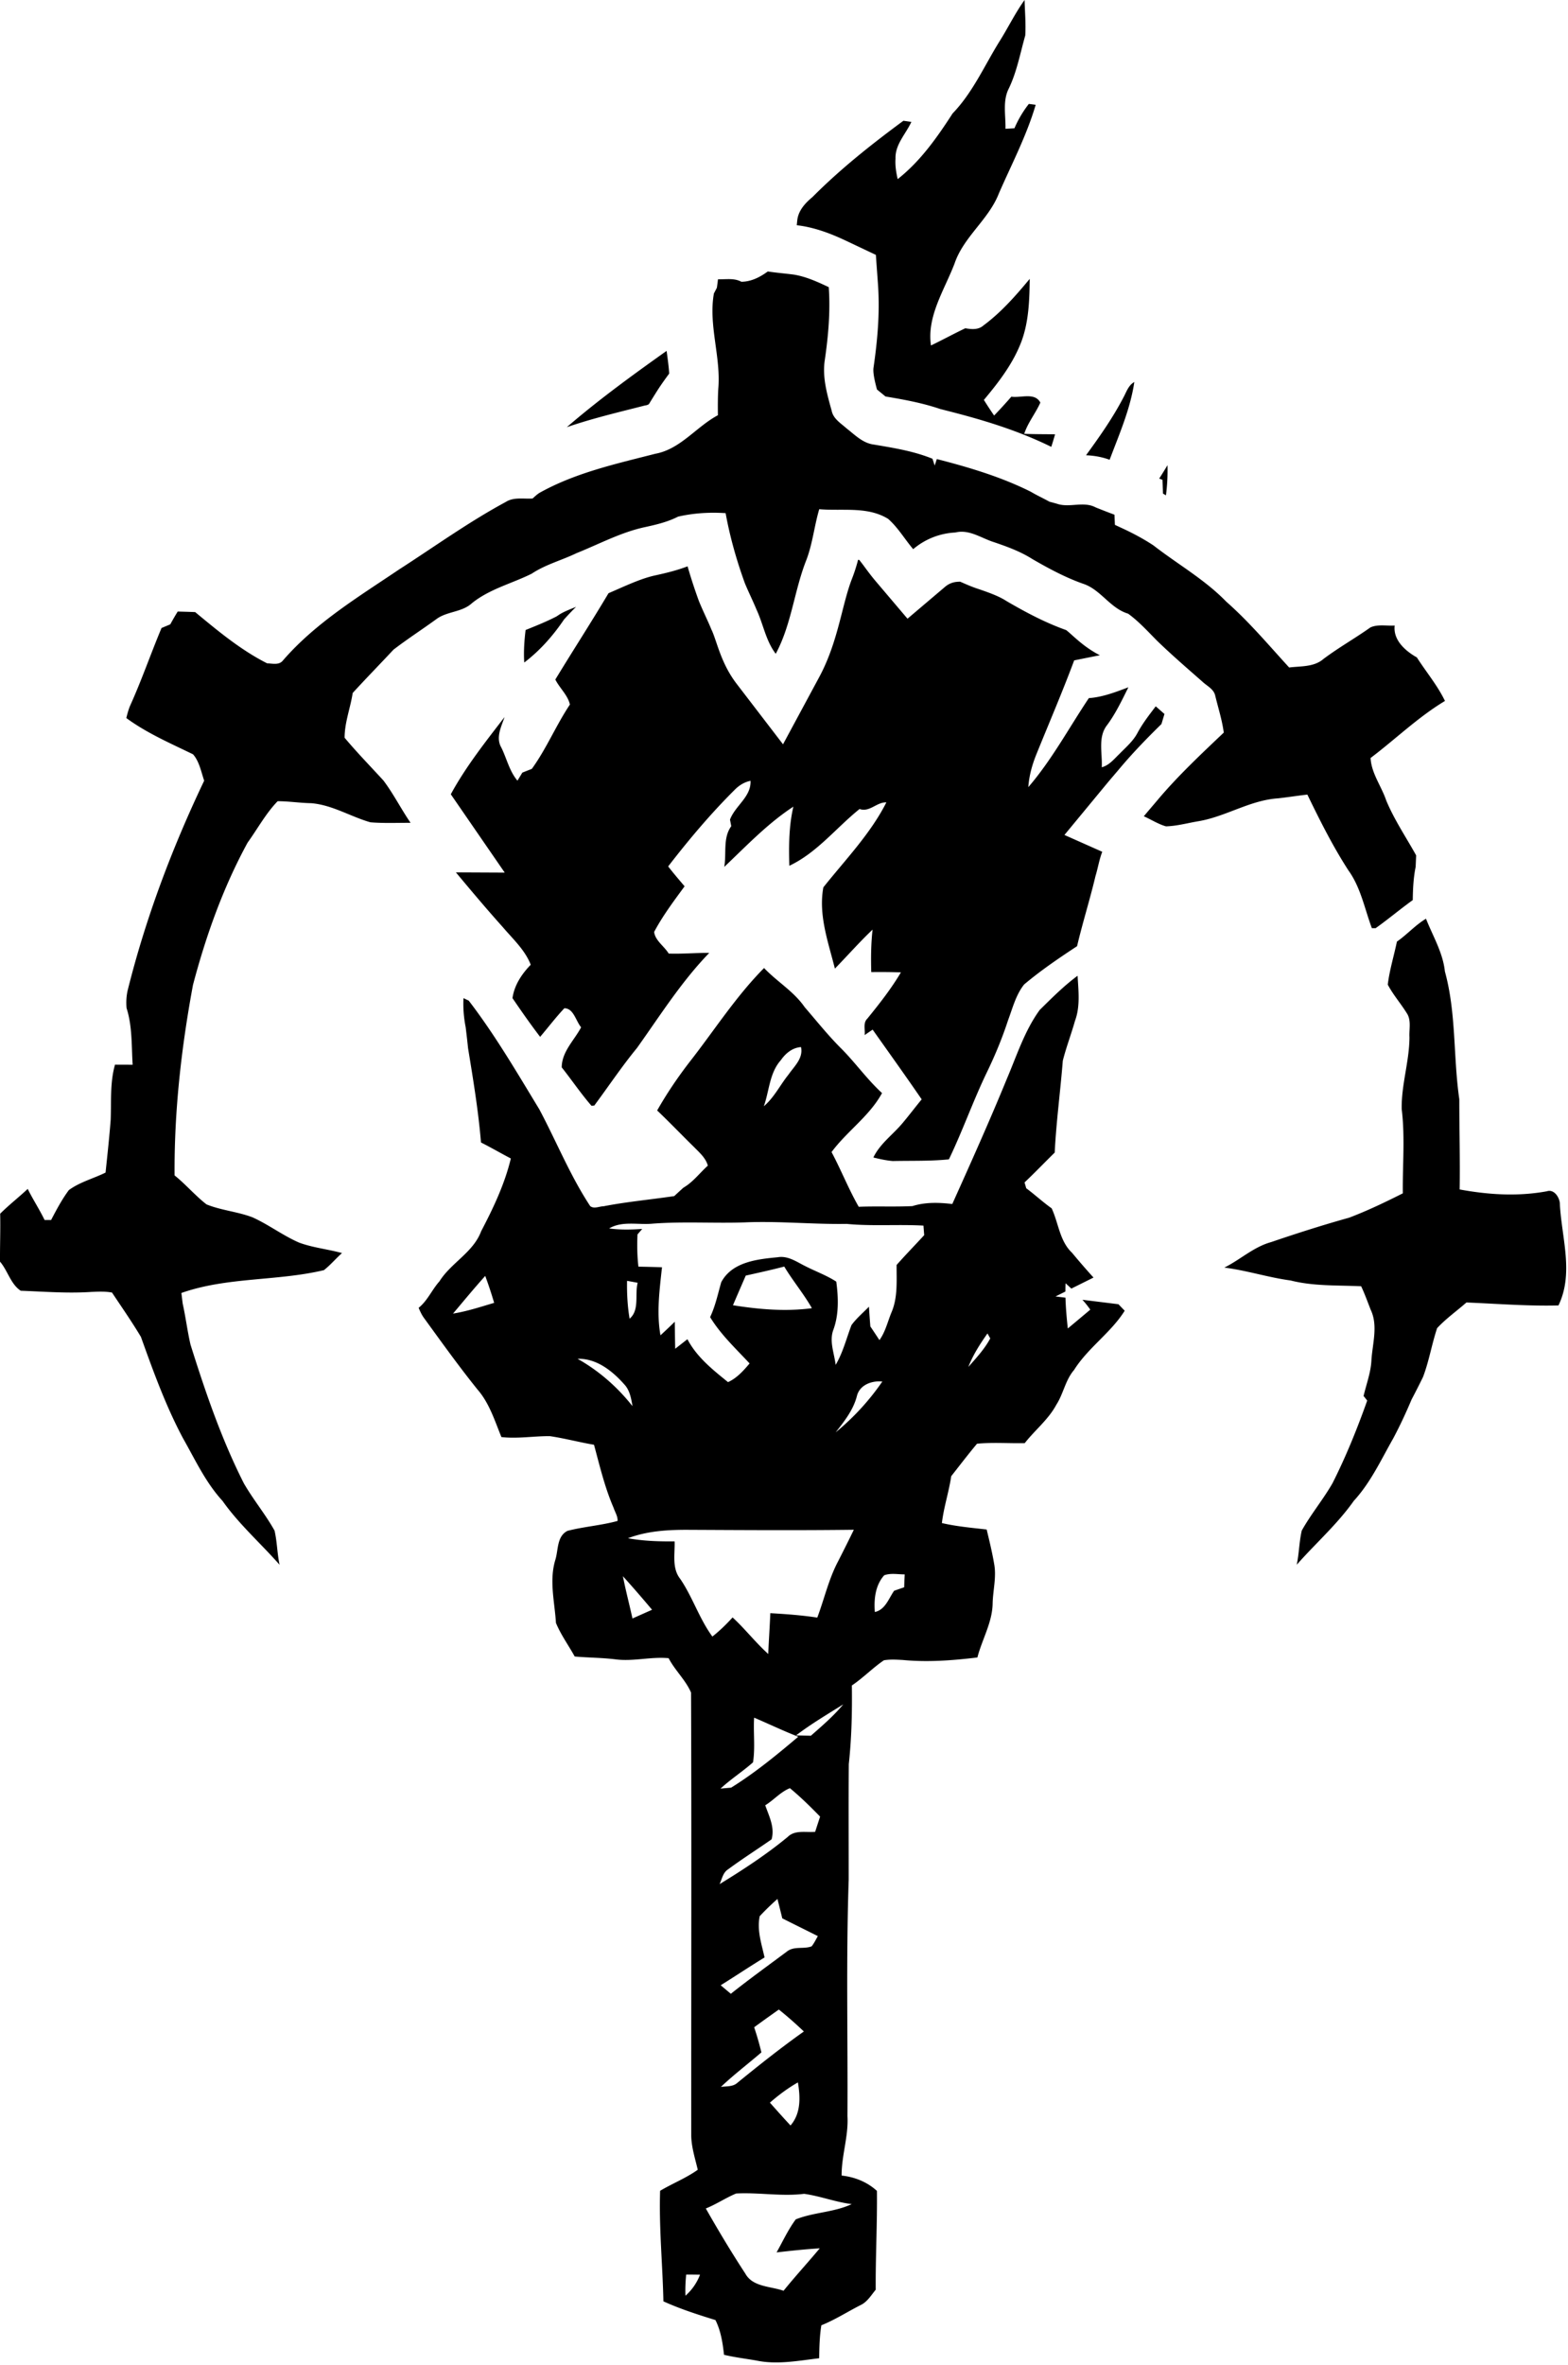 <svg xmlns="http://www.w3.org/2000/svg" data-v-50370f16="" viewBox="0 0 477 719" class="flex-shrink-0 block px-3 w-16 md:w-14"><path data-v-50370f16="" d="M329.285 395.116c.853.952 1.66 1.945 2.388 3.005-2.28 1.91-4.55 3.82-6.84 5.72-.328-3.115-.617-6.236-.705-9.362l-3.023-.374 2.998-1.489c0-.838.012-1.676.05-2.515.589.534 1.178 1.071 1.76 1.615l6.742-3.35a230.092 230.092 0 0 1-6.542-7.545c-3.77-3.55-4.09-9.021-6.19-13.5-2.68-1.9-5.1-4.15-7.73-6.101-.13-.449-.39-1.33-.52-1.77 3.13-2.96 6.11-6.07 9.18-9.08.46-9.33 1.72-18.6 2.46-27.91 1.03-4.1 2.561-8.06 3.71-12.14 1.64-4.38 1.04-9.15.79-13.7-4.17 3.07-7.84 6.77-11.52 10.39-4.59 6.301-6.97 13.86-10.01 20.971-5.25 12.8-10.91 25.42-16.59 38.029-4.05-.479-8.18-.609-12.109.63-5.44.271-10.9-.01-16.351.21-3.09-5.38-5.35-11.17-8.27-16.63 4.7-6.35 11.56-10.939 15.36-17.939-4.51-4.12-8.05-9.141-12.33-13.46-4.01-3.971-7.52-8.391-11.2-12.65-3.29-4.78-8.41-7.75-12.36-11.899-8.56 8.63-15.12 18.93-22.58 28.46-3.65 4.72-7 9.659-9.94 14.84 3.82 3.63 7.47 7.45 11.24 11.14 1.63 1.67 3.53 3.271 4.18 5.63-2.47 2.221-4.49 4.99-7.4 6.681-.95.84-1.89 1.71-2.82 2.579-7.16 1.061-14.38 1.711-21.5 3.091-1.31.02-2.92.89-4.07-.051-6.12-9.279-10.271-19.659-15.49-29.439-6.82-11.22-13.46-22.601-21.47-33.03-.4-.18-1.19-.56-1.59-.75-.14 2.96.09 5.93.67 8.83.25 2.12.51 4.24.72 6.37 1.56 9.52 3.14 19.06 3.94 28.68 3.07 1.54 6.04 3.28 9.08 4.86-1.88 7.81-5.32 15.04-9.03 22.12-2.4 6.439-9.12 9.56-12.681 15.22-2.28 2.55-3.649 5.91-6.34 8.061.47 1.109.97 2.22 1.71 3.199 5.3 7.29 10.55 14.62 16.21 21.65 3.59 4.12 5.23 9.47 7.26 14.439 4.91.561 9.82-.31 14.73-.279 4.51.66 8.94 1.859 13.44 2.62 1.75 6.46 3.29 13.029 5.97 19.189.42 1.3 1.28 2.53 1.2 3.97-5 1.37-10.23 1.721-15.24 3.011-3.23 1.649-2.77 5.68-3.65 8.67-1.99 6.34-.25 12.88.141 19.31 1.479 3.601 3.83 6.811 5.71 10.221 4.18.369 8.399.35 12.57.88 5.35.659 10.65-.88 16-.37 1.92 3.7 5.19 6.649 6.82 10.45.17 44.93.03 89.869.06 134.8.08 3.5 1.19 6.87 1.98 10.26-3.57 2.55-7.69 4.16-11.45 6.39-.37 11.221.76 22.4 1 33.61 5.1 2.31 10.48 4.04 15.83 5.69 1.65 3.279 2.2 6.939 2.61 10.56 3.28.78 6.63 1.18 9.939 1.76 6.29 1.3 12.72.021 19.01-.71.04-3.35.12-6.71.66-10.02 4.16-1.67 7.93-4.11 11.91-6.13 2.061-.96 3.23-3 4.63-4.69-.07-10.02.48-20.01.37-30.03-2.979-2.729-6.75-4.229-10.74-4.67-.05-6.08 2.13-11.95 1.77-18.05.14-23.96-.44-47.95.38-71.89.01-11.71-.06-23.431.03-35.141.86-7.939 1.04-15.93.93-23.899 3.44-2.311 6.33-5.33 9.74-7.65 1.88-.33 3.82-.2 5.72-.1 7.57.729 15.21.149 22.73-.761 1.439-5.569 4.6-10.729 4.64-16.59.12-3.949 1.19-7.899.46-11.84-.6-3.53-1.45-7-2.28-10.47-4.56-.521-9.15-.92-13.62-1.96.57-4.83 2.13-9.46 2.84-14.25 2.6-3.3 5.149-6.65 7.85-9.87 4.81-.46 9.67-.07 14.51-.17 3.101-3.98 7.19-7.16 9.601-11.66 2.18-3.36 2.75-7.51 5.41-10.59 4.23-6.74 11.25-11.351 15.4-18.01-.639-.652-1.268-1.313-1.903-1.97l-10.955-1.357Zm-191.473 4.205c3.25-3.84 6.43-7.721 9.8-11.45 1 2.69 1.9 5.42 2.71 8.18-4.13 1.23-8.239 2.58-12.51 3.27Zm99.721-77.03c1.46-2.09 3.49-3.8 6.14-3.99.74 3.42-2.05 5.82-3.8 8.36-2.561 3.17-4.36 6.96-7.51 9.63 1.67-4.68 1.71-10.14 5.17-14Zm-61.83 90.77c5.81-.16 10.62 3.72 14.27 7.84 1.64 1.79 2.04 4.25 2.44 6.56-4.61-5.84-10.221-10.75-16.71-14.4Zm15.05-23.7c1.07.189 2.15.39 3.229.59-.92 3.58.65 8.29-2.45 10.92-.649-3.8-.84-7.66-.779-11.51Zm1.65 102.64c-.94-4.29-2.07-8.54-2.91-12.85 3.02 3.34 5.97 6.75 8.87 10.199-1.99.881-3.98 1.771-5.96 2.651Zm16.119 205.87c-.09-2.15.01-4.3.22-6.43 1.4 0 2.81.02 4.21.04a16.149 16.149 0 0 1-4.43 6.39Zm50.58-27.85c-5.4 2.54-11.56 2.449-17.03 4.649-2.31 3.11-3.94 6.67-5.83 10.04 4.37-.51 8.74-.97 13.13-1.24-3.62 4.341-7.46 8.5-11.01 12.9-3.94-1.4-9.37-1.11-11.63-5.22-4.229-6.46-8.21-13.09-12.02-19.801 3.2-1.27 6.07-3.239 9.24-4.55 6.88-.37 13.78.95 20.67.101 4.871.671 9.551 2.521 14.48 3.121Zm-29.689-147.87c4.49 1.91 8.88 4.029 13.43 5.79-6.52 5.52-13.16 10.979-20.43 15.489-.81.07-2.42.21-3.22.29 3.11-2.89 6.72-5.18 9.88-7.989.71-4.48.06-9.07.34-13.58Zm-7.971 46.14c4.33-3.19 8.87-6.08 13.28-9.15 1.02-3.64-.76-7.01-1.93-10.35 2.58-1.58 4.729-4.13 7.51-5.2 3.24 2.67 6.24 5.63 9.18 8.641-.5 1.529-1.01 3.069-1.5 4.619-2.81.261-6.13-.649-8.35 1.551-6.48 5.359-13.56 9.96-20.72 14.359.721-1.55 1.001-3.48 2.53-4.47Zm2.921 64.82c-1.36 1.29-3.35 1.04-5.06 1.29 3.92-3.721 8.23-6.98 12.32-10.5a90.04 90.04 0 0 0-2.2-7.63c2.48-1.83 5-3.62 7.51-5.391 2.64 2.11 5.17 4.351 7.61 6.67-6.93 4.911-13.59 10.201-20.18 15.561Zm16.119 13.01c-2.13-2.28-4.2-4.61-6.27-6.94 2.65-2.3 5.46-4.42 8.52-6.149.75 4.499.941 9.419-2.25 13.089Zm-1.059-52.9c-5.72 4.261-11.51 8.431-17.1 12.87-1.03-.87-2.05-1.729-3.08-2.59 4.46-2.79 8.85-5.71 13.34-8.46-.91-4.13-2.36-8.28-1.47-12.55 1.72-1.82 3.51-3.58 5.4-5.23.49 1.96.98 3.92 1.46 5.891 3.59 1.819 7.22 3.59 10.82 5.41-.601 1.039-1.13 2.149-1.88 3.1-2.391.938-5.34-.141-7.49 1.559Zm7.26-65.581c-1.13-.02-3.39-.069-4.52-.1 4.56-3.47 9.51-6.39 14.36-9.43-2.921 3.53-6.41 6.511-9.84 9.53Zm8.25-52.969c-2.85 5.391-4.17 11.391-6.31 17.061-4.73-.721-9.51-1.07-14.29-1.341-.16 4.131-.46 8.261-.63 12.4-3.86-3.47-7.03-7.61-10.85-11.11-1.89 2.101-3.93 4.061-6.14 5.82-3.98-5.43-6-11.97-9.771-17.52-2.6-3.271-1.59-7.591-1.72-11.42-4.75.05-9.51-.101-14.19-.95 5.88-2.24 12.29-2.601 18.52-2.561 16.73.08 33.46.19 50.19-.02-1.559 3.231-3.18 6.441-4.809 9.641Zm-31.96-77.89c1.28-3.01 2.59-6.01 3.89-9.01 3.91-.881 7.83-1.73 11.71-2.75 2.61 4.35 5.9 8.239 8.41 12.659-8.001 1.061-16.08.361-24.01-.899Zm31.24 38.64c2.63-3.35 5.34-6.76 6.44-10.95.8-3.47 4.54-4.83 7.76-4.5a74.747 74.747 0 0 1-14.2 15.45Zm20.84 47.1c-1.03.35-2.05.699-3.06 1.06-1.65 2.36-2.69 5.78-5.86 6.45-.3-3.9.13-8.12 2.85-11.16 1.98-.74 4.17-.26 6.24-.271-.07 1.301-.121 2.611-.17 3.921Zm-2.3-97.98c-.03 4.82.4 9.88-1.561 14.42-1.17 2.83-1.84 5.9-3.66 8.42-.92-1.39-1.83-2.78-2.76-4.149-.17-2.011-.31-4.011-.43-6.011-1.79 1.851-3.79 3.511-5.31 5.591-1.55 4.05-2.58 8.319-4.82 12.09-.41-3.46-1.95-7.051-.76-10.49 1.78-4.71 1.61-9.91.95-14.811-2.9-1.88-6.17-3.06-9.24-4.619-2.72-1.311-5.38-3.341-8.59-2.79-6.23.59-13.9 1.42-17.17 7.6-1.02 3.56-1.78 7.23-3.38 10.6 3.23 5.311 7.811 9.561 12.01 14.08-1.88 2.221-3.86 4.45-6.56 5.681-4.67-3.78-9.51-7.61-12.35-13.051-1.24.971-2.48 1.931-3.72 2.91-.06-2.739-.1-5.479-.13-8.21a230.958 230.958 0 0 1-4.35 4.12c-1.23-6.88-.27-13.83.46-20.689-2.39-.08-4.78-.141-7.17-.181-.38-3.26-.43-6.54-.28-9.8.36-.42 1.08-1.26 1.44-1.67-3.36.23-6.73.31-10.07-.15 4.04-2.38 8.88-1.01 13.31-1.46 9.32-.699 18.66-.06 27.99-.38 10.32-.45 20.61.63 30.93.46 7.78.75 15.59.09 23.39.521.06.72.17 2.18.23 2.899-2.789 3.029-5.67 5.979-8.399 9.069Zm21.83 30.99c1.42-3.67 3.56-6.98 5.81-10.17.22.37.64 1.12.85 1.5-1.721 3.23-4.25 5.94-6.66 8.67Zm-122.99-227.23c1.157-1.253 2.366-2.587 3.664-3.824-2.067.817-3.983 1.598-5.194 2.405l-.79.526-.85.423c-2.556 1.271-5.1 2.298-7.344 3.205l-1.189.481c-.392 3.28-.63 6.568-.408 9.884 4.771-3.62 8.771-8.16 12.111-13.1Zm182.201-38.249c.312.171.598.348.902.52a59.85 59.85 0 0 0 .466-9.161 141.588 141.588 0 0 1-2.522 4.074l.991.365.163 4.202ZM137.141 241.45l.115.172 16.287 23.644-14.854-.07c4.687 5.615 9.392 11.214 14.284 16.656 3.06 3.609 6.73 6.909 8.48 11.42-2.73 2.81-4.99 6.189-5.55 10.149 2.71 3.99 5.48 7.94 8.41 11.771 2.46-2.891 4.76-5.92 7.36-8.69 2.82-.01 3.51 3.89 5.11 5.79-2.1 3.97-5.88 7.4-5.9 12.18 3.06 3.851 5.82 7.96 9.06 11.681.21-.021.63-.051.84-.07 4.34-5.84 8.38-11.9 13.01-17.53 7.02-9.84 13.52-20.17 21.97-28.88-4.12-.05-8.22.351-12.34.2-1.35-2.24-4.1-3.92-4.43-6.57 2.61-4.92 5.98-9.39 9.27-13.88-1.7-1.99-3.4-3.97-5-6.04 6.26-8.109 12.88-15.97 20.15-23.2 1.34-1.39 2.97-2.439 4.9-2.819.24 4.87-4.64 7.529-6.24 11.779.09.5.29 1.5.38 2.011-2.6 3.59-1.4 8.26-2.13 12.38 6.76-6.4 13.21-13.22 21.03-18.32-1.38 5.9-1.4 11.94-1.229 17.97 8.41-3.96 14.229-11.529 21.359-17.25 3.09 1.061 5.17-2.119 8.16-2.02-4.88 9.63-12.51 17.45-19.17 25.83-1.55 8.399 1.49 16.649 3.51 24.7 3.84-3.931 7.47-8.07 11.46-11.851-.479 4.29-.52 8.601-.399 12.91 3-.04 6.01-.02 9.02.09-2.96 5-6.57 9.58-10.229 14.08-1.351 1.3-.601 3.33-.8 4.98.81-.561 1.62-1.11 2.43-1.66 4.99 7.05 10.03 14.07 14.92 21.2-1.96 2.37-3.8 4.819-5.78 7.17-2.94 3.54-6.88 6.26-8.92 10.5 1.94.479 3.9.91 5.9 1.08 5.689-.13 11.399.069 17.08-.511 4.2-8.72 7.4-17.89 11.62-26.6 2.45-5.07 4.61-10.28 6.36-15.64 1.4-3.721 2.39-7.78 4.91-10.931 5.07-4.26 10.57-8 16.1-11.63 1.68-7.149 3.91-14.16 5.6-21.31.75-2.431 1.136-5.017 2.062-7.387l-11.505-5.114 12.591-15.235a257.473 257.473 0 0 1 2.592-3.07c.604-.708 1.209-1.416 1.808-2.132l.049-.059c3.988-4.715 8.214-9.056 12.47-13.222.307-1.02.617-2.039.917-3.062-.878-.769-1.764-1.545-2.652-2.326-1.972 2.589-3.975 5.16-5.521 8.026-1.34 2.57-3.58 4.439-5.56 6.479-1.61 1.54-3.08 3.431-5.34 4.021.23-4.26-1.25-9.17 1.63-12.83 2.63-3.55 4.5-7.54 6.47-11.48-3.9 1.46-7.84 3-12.03 3.29-6.06 9.061-11.27 18.78-18.41 27.061.23-3.49 1.19-6.87 2.5-10.101 3.84-9.47 7.88-18.859 11.45-28.43 2.605-.522 5.212-1.057 7.822-1.558-3.715-1.878-6.446-4.305-8.418-6.07-.604-.54-1.4-1.253-1.838-1.579-6.619-2.354-12.468-5.532-17.804-8.617l-.272-.157-.265-.168c-2.218-1.409-5.206-2.485-8.339-3.55-1.789-.574-3.342-1.252-4.599-1.801-.308-.134-.671-.293-1-.432l-.662.034c-1.475.074-2.785.588-3.894 1.529l-11.436 9.698-9.703-11.432c-1.242-1.463-2.305-2.897-3.243-4.163a69.069 69.069 0 0 0-1.724-2.262 9.027 9.027 0 0 0-.362-.056 51.22 51.22 0 0 1-1.979 6.081c-1.104 2.906-1.956 6.234-2.857 9.754-1.566 6.122-3.342 13.061-7.004 19.856l-10.997 20.405-14.109-18.392c-3.418-4.455-4.979-9.025-6.231-12.698-.466-1.363-.906-2.652-1.321-3.538l-.15-.321-.135-.328c-.455-1.104-.995-2.287-1.566-3.539-.631-1.384-1.284-2.814-1.926-4.359l-.131-.315-.116-.321a158.616 158.616 0 0 1-3.352-10.293c-3.299 1.259-6.546 2.032-9.647 2.714l-.062.014-.062.013c-3.682.778-7.698 2.546-11.949 4.418-.764.336-1.546.678-2.331 1.019-5.248 8.829-10.843 17.454-16.179 26.236 1.31 2.6 3.81 4.77 4.44 7.6-4.22 6.3-7.12 13.391-11.59 19.561-.96.37-1.92.75-2.88 1.13l-1.49 2.45c-2.45-2.881-3.25-6.7-4.89-10.03-1.79-3.05-.03-6.351.97-9.311-5.787 7.518-11.811 15.113-16.354 23.478Zm207.932-125.319c-1.79.97-2.39 2.99-3.3 4.66-3.234 6.227-7.271 11.944-11.394 17.605 2.575.101 4.95.555 7.181 1.368 2.919-7.754 6.282-15.379 7.513-23.633ZM195.62 123.41l.51-.131.519-.094c.192-.035.454-.155.744-.311a271.419 271.419 0 0 1 2.58-4.153c1.126-1.771 2.362-3.467 3.601-5.161-.123-2.045-.432-4.298-.752-6.633-.012-.085-.023-.175-.036-.261-10.389 7.38-20.708 14.874-30.361 23.196 6.489-2.231 13.008-3.877 19.406-5.491 1.265-.319 2.528-.638 3.789-.961Zm47.996-54.784.239.039c6.044.981 11.24 3.442 14.678 5.07l7.912 3.747.629 8.732c.54 7.496.14 15.277-1.295 25.229l-.018.123-.02.123c-.244 1.515.323 4.037 1.039 6.704.127.107.257.218.39.333.442.351.882.712 1.324 1.076.273.226.602.496.889.725 1.84.311 3.75.635 5.709 1.013l.002-.006.108.028c3.493.677 7.138 1.525 10.807 2.765l2.702.691c9.455 2.419 20.517 5.604 31.097 10.822a94.76 94.76 0 0 0 1.155-3.82c-3.13-.03-6.26-.02-9.39-.14 1.12-3.42 3.46-6.23 4.91-9.49-1.649-3.19-5.95-1.36-8.82-1.8-1.7 1.95-3.45 3.86-5.24 5.73-1.08-1.56-2.12-3.15-3.12-4.75 4.57-5.44 8.99-11.2 11.49-17.93 2.2-6.03 2.38-12.53 2.46-18.87-4.26 5.13-8.72 10.21-14.11 14.19-1.53 1.36-3.63 1.15-5.49.83-3.52 1.68-6.94 3.54-10.44 5.23-1.32-8.89 4.13-16.92 7.18-24.93 2.77-8.14 10.38-13.33 13.47-21.28 3.89-8.92 8.46-17.59 11.2-26.95-.52-.07-1.56-.21-2.08-.27a33.255 33.255 0 0 0-4.38 7.4c-.92.06-1.83.11-2.729.16.1-4.06-.92-8.47 1.01-12.24 2.46-5.1 3.47-10.72 5.01-16.13.21-3.59-.11-7.19-.21-10.78-2.92 4.05-5.08 8.58-7.76 12.79-4.53 7.34-8.07 15.42-14.13 21.69-4.72 7.31-9.8 14.53-16.71 19.97-.47-2.04-.811-4.13-.66-6.23-.15-4.3 3.14-7.49 4.82-11.16-.61-.09-1.82-.26-2.42-.35-9.69 7.15-19.18 14.66-27.68 23.21-2.25 1.87-4.39 4.2-4.63 7.28-.051.423-.086.849-.126 1.274.329.039.652.076.988.12l.24.032Zm154.097 172.925c3.81 7.86 7.73 15.681 12.48 23.03 3.76 5.2 4.93 11.65 7.14 17.57.29 0 .85.01 1.14.01 3.85-2.73 7.46-5.79 11.3-8.54.05-3.38.2-6.78.88-10.09l.15-3.51c-3.08-5.551-6.69-10.86-9.12-16.74-1.46-4.32-4.5-8.2-4.74-12.86 7.58-5.72 14.44-12.42 22.63-17.34-2.29-4.75-5.73-8.81-8.55-13.229-3.51-1.98-7.27-5.271-6.75-9.7-.328.023-.66.031-.993.031-.946 0-1.91-.068-2.862-.068-1.218 0-2.417.111-3.535.617-4.67 3.319-9.68 6.13-14.27 9.58-2.9 2.51-6.89 2.149-10.44 2.6-6.24-6.81-12.18-13.9-19.13-20.01-6.53-6.73-14.75-11.35-22.11-17.07-2.84-1.89-5.85-3.5-8.93-4.96-.95-.44-1.9-.88-2.84-1.32-.03-.77-.1-2.32-.13-3.09-1.93-.71-3.83-1.46-5.73-2.22-1.299-.691-2.66-.872-4.046-.872-1.524 0-3.078.219-4.611.219-1.087 0-2.164-.11-3.213-.487-.55-.15-1.63-.45-2.18-.59-1.87-1.04-3.82-1.92-5.66-3.02-9.04-4.52-18.83-7.44-28.6-9.94-.16.49-.48 1.48-.65 1.97l-.68-2.07c-5.69-2.32-11.8-3.29-17.83-4.31-3.33-.41-5.74-2.92-8.26-4.88-1.76-1.58-4.1-2.93-4.58-5.44-1.4-5.03-2.91-10.25-2.06-15.52 1.05-7.28 1.71-14.65 1.18-22.01-3.42-1.62-6.9-3.21-10.66-3.82-2.63-.34-5.27-.55-7.89-.95-2.37 1.74-5.02 3.1-8.03 3.13-1.229-.674-2.569-.805-3.929-.805-.872 0-1.752.054-2.617.054-.189 0-.376-.003-.563-.009-.08.65-.25 1.93-.34 2.57-.22.44-.68 1.31-.91 1.74-1.71 9.72 2.2 19.32 1.33 29.06-.15 2.65-.14 5.3-.11 7.96-6.62 3.53-11.38 10.32-19.05 11.72-12.02 3.08-24.35 5.79-35.28 11.91-.75.48-1.39 1.11-2.05 1.69-.371.025-.748.033-1.128.033-.792 0-1.598-.036-2.397-.036-1.618 0-3.211.148-4.614 1.043-11.3 6.09-21.72 13.62-32.5 20.55-12.4 8.36-25.47 16.26-35.351 27.7-.625.777-1.517.964-2.453.964-.785 0-1.601-.131-2.317-.154-8.04-4.06-14.97-9.859-21.88-15.569-1.771-.08-3.54-.12-5.311-.17-.79 1.27-1.54 2.58-2.26 3.89-.89.37-1.77.74-2.66 1.11-3.27 7.779-6.02 15.79-9.5 23.489-.55 1.24-.88 2.561-1.22 3.881 6.25 4.59 13.37 7.659 20.3 11.029 1.9 2.141 2.47 5.32 3.39 8.021-9.77 20.479-17.83 41.84-23.31 63.88-.37 1.71-.46 3.49-.3 5.25 1.77 5.54 1.49 11.46 1.85 17.22-1.79-.01-3.58-.01-5.37-.02-1.55 5.439-1.1 11.149-1.31 16.729-.41 5.36-1 10.72-1.56 16.07-3.69 1.82-7.82 2.87-11.16 5.32-2.11 2.829-3.77 5.979-5.41 9.1-.66-.01-1.32-.01-1.98-.01-1.56-3.23-3.54-6.23-5.13-9.45-2.74 2.58-5.72 4.88-8.38 7.54.11 4.85-.08 9.71-.05 14.57 2.35 2.729 3.25 6.859 6.31 8.85 5.162.188 10.336.544 15.508.544 1.971 0 3.942-.052 5.912-.184.963-.041 1.932-.087 2.899-.087 1.153 0 2.305.064 3.441.276 2.97 4.46 6.05 8.88 8.8 13.48 3.76 10.479 7.56 21 12.819 30.85 3.71 6.521 6.87 13.42 12 19 5.03 7.13 11.62 12.9 17.36 19.42-.73-3.43-.74-6.979-1.53-10.38-2.79-5-6.5-9.43-9.35-14.4-6.81-13.449-11.7-27.77-16.21-42.13-.96-4.14-1.47-8.37-2.39-12.51-.1-.8-.29-2.4-.39-3.2 13.92-4.899 29.17-3.56 43.36-6.939 1.99-1.561 3.61-3.521 5.5-5.19-4.32-1.2-8.84-1.62-13.05-3.18-4.94-2.15-9.26-5.47-14.16-7.68-4.55-1.74-9.521-2.11-14.01-3.94-3.46-2.69-6.29-6.07-9.71-8.81-.14-19.431 2.05-38.82 5.6-57.91 3.95-14.96 9.19-29.66 16.62-43.261 3.02-4.189 5.53-8.859 9.13-12.579 3.4 0 6.78.54 10.19.6 6.42.51 11.96 4.08 18.04 5.81 1.938.158 3.879.197 5.822.197 1.916 0 3.833-.038 5.748-.038l.64.001c-2.9-4.21-5.19-8.81-8.27-12.88-3.95-4.31-8.07-8.53-11.8-12.99 0-4.64 1.77-9.05 2.46-13.6 4.07-4.45 8.3-8.76 12.41-13.17 4.19-3.21 8.64-6.09 12.92-9.19 3.27-2.52 7.87-2.1 10.96-4.95 5.359-4.32 12.149-5.96 18.16-8.95 4.2-2.8 9.16-4.08 13.67-6.26 6.91-2.76 13.54-6.37 20.88-7.92 3.41-.75 6.85-1.56 9.979-3.17 3.552-.815 7.171-1.183 10.798-1.183 1.224 0 2.449.042 3.672.123 1.32 7.27 3.35 14.4 5.87 21.34 1.11 2.67 2.41 5.271 3.51 7.94 2.08 4.44 2.84 9.52 5.87 13.47 4.71-8.74 5.58-18.79 9.1-27.97 2.08-5.13 2.57-10.7 4.13-15.98 1.768.154 3.578.17 5.397.17l1.392-.001c4.927 0 9.861.114 14.171 2.771 3 2.63 5.04 6.17 7.62 9.21 3.62-3.07 8.08-4.83 12.84-5.07a7.814 7.814 0 0 1 1.891-.229c3.432 0 6.574 2.143 9.81 3.159 4.04 1.37 8.08 2.84 11.7 5.14 4.93 2.85 9.97 5.57 15.35 7.48 5.45 1.74 8.25 7.46 13.79 9.13 3.29 2.38 6.02 5.43 8.88 8.3 4.41 4.26 9.05 8.27 13.66 12.31 1.39 1.35 3.54 2.26 3.97 4.35.9 3.721 2.09 7.391 2.59 11.19-6.89 6.54-13.84 13.05-19.98 20.31-1.44 1.721-2.91 3.4-4.34 5.13 2.25 1 4.36 2.381 6.74 3.061 3.3-.09 6.51-.99 9.76-1.54 8.37-1.37 15.74-6.4 24.29-6.97 2.991-.332 5.961-.812 8.961-1.142Zm76.82 124.72c.08-1.796-1.294-4.263-3.201-4.263-.239 0-.485.039-.739.122-3.673.68-7.376.979-11.079.979-5.178 0-10.358-.584-15.471-1.528.15-9.15-.11-18.29-.11-27.43-1.87-12.91-.89-26.17-4.38-38.83-.61-5.76-3.67-10.75-5.75-16.04-3.25 1.93-5.76 4.82-8.85 6.96-.9 4.35-2.25 8.67-2.78 13.07 1.6 3.05 3.89 5.649 5.71 8.569 1.54 2.181.74 4.97.89 7.46-.04 7.351-2.51 14.48-2.36 21.84 1.05 8.49.23 17.051.34 25.58-5.33 2.69-10.74 5.28-16.32 7.4-8.01 2.229-15.92 4.76-23.79 7.439-5.28 1.461-9.36 5.341-14.19 7.74 6.79.84 13.35 3 20.15 3.91 7.02 1.78 14.29 1.42 21.47 1.76 1.1 2.32 1.96 4.74 2.9 7.13 2.28 4.79.58 10.16.24 15.181-.15 3.8-1.54 7.38-2.4 11.05.377.456.742.923 1.104 1.393-3.049 8.57-6.45 17.009-10.56 25.127-2.85 4.971-6.56 9.4-9.35 14.4-.79 3.4-.8 6.95-1.53 10.38 5.74-6.52 12.33-12.29 17.36-19.42 5.13-5.58 8.29-12.479 12-19 2.059-3.854 3.892-7.813 5.588-11.831a236.443 236.443 0 0 0 3.479-6.849c1.83-4.811 2.65-9.95 4.28-14.83 2.7-2.9 5.96-5.2 8.92-7.8 8.09.329 16.174.945 24.288.945 1.233 0 2.467-.014 3.702-.046 4.699-9.688 1.019-20.428.439-30.568Z" fill="currentColor" fill-rule="nonzero"/></svg>